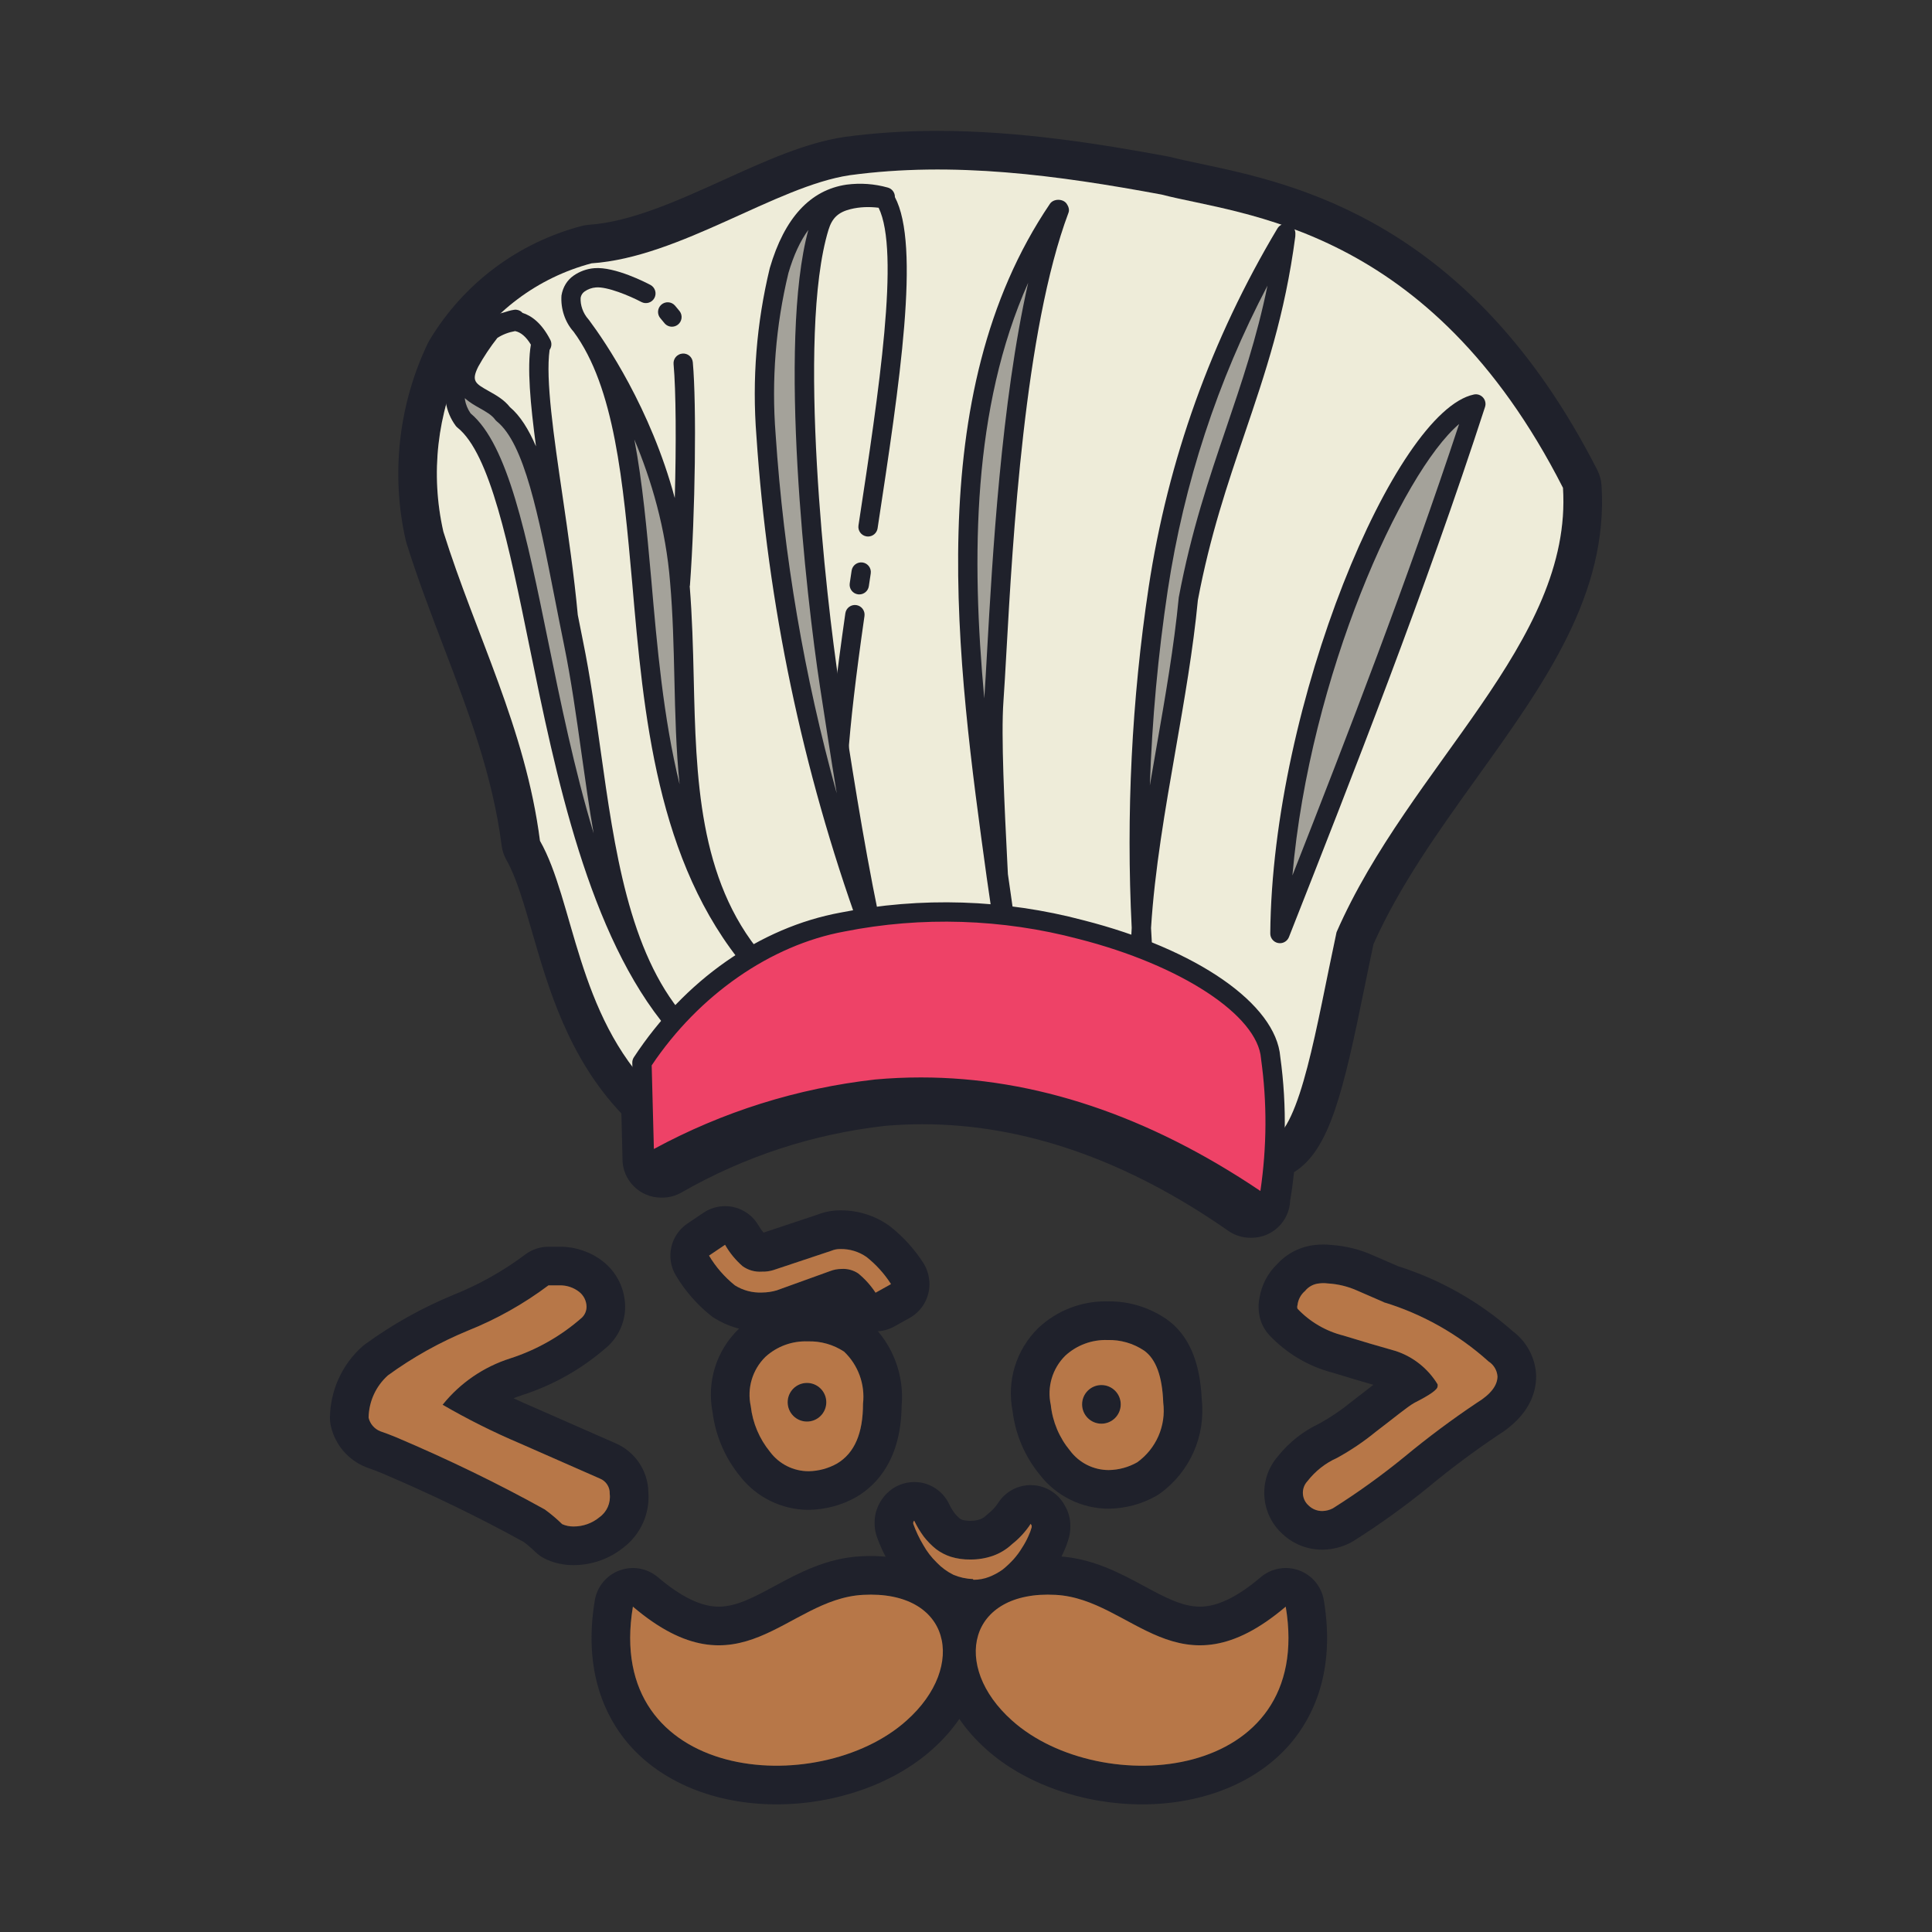 <svg xmlns="http://www.w3.org/2000/svg"  viewBox="0 0 100 100" width="100px" height="100px" fill-rule="evenodd" clip-rule="evenodd"><rect x="0" y="0" width="100" height="100" fill="#333333" stroke="none"/><path fill="#1f212b" d="M28.999,66.53c0.351,0,0.692,0.116,0.97,0.33c0.24,0.184,0.383,0.468,0.39,0.77 c0.002,0.215-0.085,0.421-0.24,0.57c-1.078,0.951-2.341,1.669-3.71,2.11c-1.377,0.438-2.595,1.273-3.5,2.4 c1.291,0.749,2.626,1.417,4,2l4.14,1.82c0.321,0.128,0.526,0.445,0.51,0.79c0.059,0.47-0.145,0.935-0.53,1.21 c-0.375,0.31-0.846,0.48-1.333,0.48c-0.006,0-0.012,0-0.017,0c-0.002,0-0.004,0-0.007,0c-0.197,0-0.393-0.041-0.573-0.12 c-0.281-0.275-0.582-0.529-0.9-0.76c-2.4-1.333-4.967-2.58-7.7-3.74c-0.27-0.11-0.55-0.22-0.82-0.31 c-0.302-0.122-0.526-0.383-0.6-0.7c0.013-0.838,0.375-1.632,1-2.19c1.286-0.936,2.679-1.714,4.15-2.32 c1.483-0.594,2.882-1.381,4.16-2.34h0.58C28.979,66.53,28.989,66.53,28.999,66.53 M28.999,64.53c-0.013,0-0.055,0-0.068,0.001 l-0.542,0c-0.433,0-0.854,0.141-1.201,0.401c-1.137,0.854-2.383,1.554-3.702,2.083c-1.634,0.673-3.17,1.531-4.583,2.559 c-0.054,0.039-0.107,0.082-0.157,0.126c-1.038,0.928-1.645,2.258-1.667,3.65c-0.003,0.163,0.015,0.326,0.052,0.486 c0.222,0.95,0.895,1.736,1.8,2.1c0.038,0.015,0.076,0.029,0.115,0.042c0.23,0.077,0.468,0.171,0.698,0.265 c2.586,1.098,5.073,2.303,7.37,3.573c0.206,0.156,0.403,0.325,0.587,0.505c0.173,0.169,0.375,0.305,0.596,0.402 c0.436,0.191,0.899,0.288,1.375,0.288c0.951,0,1.857-0.318,2.58-0.897c0.902-0.676,1.393-1.764,1.307-2.885 c-0.021-1.109-0.697-2.109-1.729-2.539l-4.117-1.81c-0.381-0.162-0.758-0.33-1.132-0.505c0.142-0.059,0.286-0.112,0.434-0.159 c1.647-0.53,3.134-1.376,4.426-2.516c0.021-0.019,0.042-0.037,0.062-0.057c0.55-0.528,0.862-1.269,0.855-2.031 c-0.021-0.939-0.448-1.781-1.171-2.337C30.565,64.795,29.787,64.53,28.999,64.53L28.999,64.53z"/><path fill="#1f212b" d="M68.499,66.415c0.074,0,0.147,0.005,0.22,0.015c0.536,0.03,1.061,0.158,1.55,0.38l1.393,0.605 c-0.028-0.009-0.055-0.017-0.083-0.025l0.14,0.05l-0.057-0.025c1.996,0.614,3.834,1.657,5.387,3.055 c0.266,0.17,0.437,0.455,0.46,0.77c0,0.47-0.35,0.93-1.07,1.37c-1.293,0.866-2.542,1.797-3.74,2.79 c-1.181,0.965-2.42,1.857-3.71,2.67c-0.167,0.088-0.352,0.136-0.54,0.14c-0.005,0-0.011,0-0.016,0c-0.259,0-0.508-0.1-0.694-0.28 c-0.367-0.319-0.405-0.875-0.086-1.242c0.008-0.01,0.017-0.019,0.026-0.028c0.404-0.52,0.929-0.932,1.53-1.2 c0.706-0.388,1.376-0.84,2-1.35c1-0.76,1.6-1.27,2-1.5c0.79-0.4,1.2-0.68,1.2-0.85c0.009-0.036,0.009-0.074,0-0.11 c-0.493-0.812-1.259-1.421-2.16-1.72c-0.89-0.25-1.8-0.52-2.71-0.8c-0.91-0.227-1.736-0.709-2.38-1.39 c-0.021-0.062-0.021-0.128,0-0.19c0.032-0.284,0.172-0.545,0.39-0.73c0.18-0.224,0.444-0.364,0.73-0.39 C68.352,66.42,68.425,66.415,68.499,66.415 M68.499,64.415c-0.149,0-0.298,0.009-0.446,0.027c-0.739,0.078-1.431,0.428-1.933,0.974 c-0.495,0.471-0.819,1.085-0.928,1.76c-0.082,0.396-0.058,0.812,0.07,1.196c0.092,0.277,0.244,0.53,0.445,0.742 c0.895,0.946,2.032,1.617,3.292,1.942c0.726,0.223,1.424,0.431,2.085,0.622c-0.073,0.057-0.149,0.116-0.228,0.178 c-0.247,0.193-0.53,0.414-0.857,0.662c-0.019,0.014-0.037,0.029-0.055,0.044c-0.51,0.417-1.06,0.79-1.635,1.111 c-0.839,0.39-1.582,0.975-2.159,1.697c-0.001,0.001-0.002,0.002-0.002,0.003c-0.507,0.583-0.756,1.325-0.703,2.092 c0.052,0.75,0.386,1.437,0.943,1.939c0.557,0.52,1.282,0.806,2.046,0.806c0.014,0,0.044,0,0.058-0.001 c0.497-0.01,0.993-0.139,1.432-0.371c0.045-0.024,0.089-0.049,0.132-0.076c1.354-0.854,2.669-1.8,3.909-2.813 c1.143-0.946,2.335-1.837,3.557-2.656c1.642-1.019,1.988-2.221,1.988-3.053c0-0.049-0.002-0.098-0.005-0.147 c-0.064-0.871-0.512-1.677-1.21-2.193c-1.709-1.515-3.755-2.675-5.933-3.362l-1.295-0.562c-0.668-0.303-1.405-0.488-2.166-0.538 C68.766,64.423,68.633,64.415,68.499,64.415L68.499,64.415z"/><path fill="#1f212b" d="M37.529,64.43c0.239,0.419,0.546,0.794,0.91,1.11c0.26,0.185,0.571,0.284,0.888,0.284 c0.037,0,0.075-0.001,0.112-0.004c0.019,0.001,0.039,0.001,0.058,0.001c0.18,0,0.36-0.027,0.532-0.081l3-1 c0.14-0.06,0.291-0.09,0.443-0.09c0.009,0,0.018,0,0.027,0c0.014,0,0.028,0,0.042,0c0.467,0,0.924,0.143,1.308,0.41 c0.494,0.391,0.919,0.86,1.26,1.39v0.02l-0.79,0.44c-0.247-0.378-0.551-0.715-0.9-1c-0.229-0.152-0.497-0.233-0.77-0.233 c-0.03,0-0.06,0.001-0.09,0.003c0,0-0.001,0-0.001,0c-0.201,0-0.401,0.037-0.589,0.11l-2.77,1c-0.244,0.071-0.496,0.108-0.75,0.11 c-0.038,0.002-0.076,0.003-0.114,0.003c-0.458,0-0.907-0.129-1.296-0.373c-0.535-0.43-0.988-0.951-1.34-1.54L37.529,64.43 M37.529,62.43c-0.395,0-0.785,0.117-1.119,0.342l-0.83,0.56c-0.88,0.594-1.143,1.772-0.599,2.683 c0.475,0.796,1.082,1.493,1.804,2.074c0.061,0.049,0.124,0.094,0.191,0.136c0.708,0.444,1.523,0.678,2.358,0.678 c0.056,0,0.112-0.001,0.169-0.003c0.424-0.007,0.845-0.07,1.252-0.189c0.041-0.012,0.082-0.025,0.122-0.04l2.569-0.928 c0.072,0.082,0.138,0.17,0.198,0.262c0.382,0.584,1.021,0.905,1.675,0.905c0.33,0,0.664-0.082,0.972-0.253l0.79-0.44 c0.634-0.353,1.027-1.022,1.027-1.747c0-0.384-0.11-0.779-0.318-1.102c-0.461-0.716-1.033-1.347-1.701-1.876 c-0.032-0.026-0.065-0.05-0.099-0.074c-0.723-0.503-1.57-0.769-2.45-0.769c-0.007,0-0.027,0-0.046,0l-0.023,0 c-0.39,0-0.771,0.071-1.133,0.212l-2.817,0.939c-0.096-0.112-0.182-0.232-0.256-0.362c-0.276-0.484-0.74-0.83-1.282-0.957 C37.833,62.447,37.681,62.43,37.529,62.43L37.529,62.43z"/><path fill="#1f212b" d="M54.235,82.539c0.131,0,0.266,0.004,0.404,0.011c2.746,0.144,4.704,2.611,7.468,2.611 c1.262,0,2.693-0.515,4.442-2.001c0.962,5.759-3.137,8.233-7.435,8.233c-2.494,0-5.057-0.834-6.735-2.343 C49.315,86.316,50.058,82.538,54.235,82.539 M54.235,80.539C54.235,80.539,54.235,80.539,54.235,80.539 c-2.624,0-4.649,1.203-5.417,3.218c-0.842,2.207,0.013,4.807,2.23,6.786c1.983,1.783,5,2.851,8.066,2.851 c3.187,0,5.993-1.155,7.698-3.168c1.122-1.325,2.33-3.684,1.71-7.395c-0.119-0.71-0.61-1.302-1.286-1.549 c-0.224-0.082-0.456-0.122-0.687-0.122c-0.467,0-0.928,0.164-1.295,0.476c-1.208,1.026-2.238,1.525-3.147,1.525 c-0.915,0-1.829-0.493-2.887-1.064c-1.261-0.68-2.691-1.451-4.475-1.545C54.574,80.543,54.402,80.539,54.235,80.539L54.235,80.539z"/><path fill="#1f212b" d="M45.073,82.539c4.176,0,4.919,3.777,1.856,6.511c-1.678,1.509-4.24,2.343-6.735,2.343 c-4.298,0-8.397-2.475-7.435-8.233c1.75,1.486,3.18,2.001,4.442,2.001c2.763,0,4.722-2.467,7.468-2.611 C44.807,82.542,44.942,82.539,45.073,82.539 M45.073,80.539c-0.167,0-0.339,0.005-0.514,0.014c-1.779,0.093-3.209,0.864-4.47,1.544 c-1.059,0.571-1.973,1.064-2.887,1.064c-0.909,0-1.939-0.499-3.147-1.525c-0.367-0.312-0.828-0.476-1.295-0.476 c-0.231,0-0.463,0.04-0.687,0.122c-0.676,0.247-1.167,0.839-1.286,1.549c-0.62,3.71,0.588,6.069,1.71,7.394 c1.705,2.013,4.511,3.168,7.698,3.168c3.066,0,6.084-1.068,8.072-2.856c2.211-1.973,3.065-4.573,2.224-6.78 C49.722,81.742,47.697,80.539,45.073,80.539L45.073,80.539z"/><path fill="#1f212b" d="M41.692,69.428c0.039,0,0.078,0.001,0.117,0.002c0.035-0.001,0.07-0.002,0.104-0.002 c0.63,0,1.248,0.184,1.776,0.532c0.732,0.696,1.095,1.696,0.98,2.7c0,1.53-0.44,2.55-1.34,3.09c-0.449,0.254-0.954,0.391-1.47,0.4 c-0.002,0-0.003,0-0.005,0c-0.785,0-1.525-0.371-1.995-1c-0.555-0.677-0.902-1.5-1-2.37c-0.202-0.924,0.085-1.887,0.76-2.55 C40.187,69.713,40.927,69.428,41.692,69.428 M41.769,73.58c0.552,0,1-0.448,1-1c0-0.552-0.448-1-1-1c-0.552,0-1,0.448-1,1 C40.769,73.132,41.217,73.58,41.769,73.58 M41.692,67.428C41.692,67.428,41.692,67.428,41.692,67.428 c-1.268,0-2.482,0.47-3.419,1.323c-0.019,0.017-0.037,0.034-0.055,0.052c-1.148,1.127-1.642,2.727-1.335,4.299 c0.154,1.205,0.637,2.337,1.402,3.283c0.845,1.106,2.175,1.765,3.569,1.765c0.885-0.015,1.722-0.243,2.458-0.658 c0.015-0.009,0.031-0.018,0.046-0.027c1.041-0.625,2.279-1.946,2.31-4.698c0.143-1.579-0.45-3.162-1.601-4.256 c-0.086-0.082-0.18-0.156-0.279-0.221c-0.856-0.563-1.85-0.861-2.875-0.861c-0.033,0-0.066,0-0.099,0.001 C41.773,67.428,41.733,67.428,41.692,67.428L41.692,67.428L41.692,67.428z"/><path fill="#1f212b" d="M47.319,78.71c0.14,0.292,0.307,0.57,0.5,0.83c0.184,0.237,0.396,0.452,0.63,0.64 c0.232,0.176,0.492,0.311,0.77,0.4c0.306,0.093,0.624,0.141,0.944,0.141c0.019,0,0.037,0,0.056,0c0.013,0,0.026,0,0.039,0 c0.385,0,0.767-0.064,1.131-0.19c0.372-0.131,0.713-0.339,1-0.61c0.375-0.295,0.7-0.65,0.96-1.05c0.013,0.032,0.03,0.062,0.05,0.09 v0.09c-0.043,0.158-0.099,0.312-0.17,0.46c-0.091,0.205-0.198,0.402-0.32,0.59c-0.128,0.213-0.275,0.414-0.44,0.6 c-0.175,0.195-0.366,0.376-0.57,0.54c-0.216,0.156-0.452,0.283-0.7,0.38c-0.255,0.099-0.525,0.15-0.798,0.15 c-0.004,0-0.008,0-0.012,0l-0.04-0.04c-0.344-0.011-0.683-0.086-1-0.22c-0.321-0.158-0.612-0.371-0.86-0.63 c-0.276-0.268-0.512-0.575-0.7-0.91c-0.209-0.349-0.383-0.717-0.52-1.1c0-0.02,0-0.08,0-0.08 C47.28,78.76,47.297,78.733,47.319,78.71 M47.319,76.71c-0.532,0-1.048,0.213-1.427,0.599c-0.223,0.227-0.398,0.506-0.505,0.806 c-0.078,0.216-0.117,0.445-0.117,0.675v0.08c0,0.229,0.039,0.456,0.116,0.672c0.177,0.497,0.404,0.98,0.675,1.433 c0.275,0.483,0.614,0.925,1.011,1.315c0.405,0.416,0.874,0.757,1.395,1.014c0.035,0.017,0.07,0.033,0.105,0.048 c0.409,0.173,0.836,0.287,1.274,0.342c0.172,0.049,0.352,0.075,0.534,0.076c0.546,0,1.058-0.096,1.546-0.286 c0.405-0.158,0.789-0.366,1.142-0.62c0.03-0.021,0.058-0.043,0.087-0.066c0.287-0.231,0.557-0.487,0.803-0.761 c0.247-0.279,0.464-0.572,0.65-0.88c0.165-0.258,0.312-0.53,0.438-0.81c0.117-0.25,0.213-0.511,0.285-0.778 c0.046-0.169,0.069-0.344,0.069-0.52v-0.09c0-0.358-0.096-0.709-0.277-1.016c-0.31-0.594-0.902-0.998-1.578-1.065 c-0.065-0.006-0.131-0.01-0.196-0.01c-0.672,0-1.305,0.339-1.676,0.909c-0.141,0.217-0.316,0.408-0.52,0.568 c-0.047,0.037-0.092,0.076-0.136,0.117c-0.085,0.08-0.184,0.14-0.294,0.179c-0.142,0.049-0.303,0.076-0.466,0.076 c-0.006,0-0.025,0-0.042,0c-0.013,0-0.026,0-0.031,0c-0.001,0-0.002,0-0.002,0c-0.143,0-0.264-0.018-0.381-0.054 c-0.032-0.01-0.08-0.035-0.126-0.067c-0.102-0.085-0.195-0.181-0.276-0.285c-0.09-0.122-0.192-0.291-0.276-0.468 c-0.282-0.588-0.832-1.002-1.476-1.109C47.538,76.719,47.428,76.71,47.319,76.71L47.319,76.71z"/><path fill="#1f212b" d="M57.222,69.358c0.035,0,0.071,0.001,0.107,0.002c0.03-0.001,0.06-0.001,0.09-0.001 c0.636,0,1.259,0.188,1.79,0.541c0.63,0.44,0.95,1.35,1,2.7c0.152,1.2-0.366,2.386-1.35,3.09c-0.449,0.255-0.954,0.392-1.47,0.4 c-0.787,0-1.528-0.37-2-1c-0.56-0.674-0.908-1.499-1-2.37c-0.205-0.922,0.078-1.885,0.75-2.55 C55.708,69.647,56.452,69.358,57.222,69.358 M57.009,73.69c0.552,0,1-0.448,1-1c0-0.552-0.448-1-1-1c-0.552,0-1,0.448-1,1 C56.009,73.242,56.457,73.69,57.009,73.69 M57.222,67.358C57.222,67.358,57.222,67.358,57.222,67.358 c-1.276,0-2.497,0.476-3.437,1.339c-0.018,0.017-0.036,0.034-0.054,0.051c-1.139,1.127-1.628,2.723-1.32,4.29 c0.149,1.212,0.634,2.348,1.408,3.294c0.847,1.102,2.177,1.758,3.568,1.758c0.879-0.013,1.719-0.241,2.458-0.661 c0.061-0.034,0.119-0.072,0.176-0.112c1.558-1.114,2.388-2.975,2.182-4.874c-0.089-2.007-0.695-3.376-1.85-4.183 c-0.898-0.599-1.9-0.902-2.935-0.902l-0.071,0.001C57.306,67.359,57.264,67.358,57.222,67.358L57.222,67.358L57.222,67.358z"/><path fill="#1f212b" d="M48.533,8.774c3.857,0,7.719,0.578,11.586,1.296c4.15,1.08,13.85,1.56,20.78,15.18 c0.51,8-7.94,14.35-11.72,23c-1.05,4.88-1.84,10.12-3.4,10.8c-0.223-0.091-0.446-0.182-0.669-0.273 c-0.04,1.069-0.142,2.137-0.331,3.194v0.1h-0.06c-5.608-3.916-11.334-5.877-16.969-5.877c-0.725,0-1.449,0.032-2.171,0.097 c-3.979,0.45-7.825,1.709-11.3,3.7h-0.06v-0.08l-0.086-3.509c-0.088,0.041-0.175,0.077-0.264,0.119c-4.03-4-4.15-9.89-5.92-13 c-0.75-5.83-3.33-10.67-5-16c-0.679-2.991-0.326-6.124,1-8.89c1.489-2.47,3.881-4.263,6.67-5c4.58-0.31,9.54-3.99,13.36-4.56 C45.496,8.864,47.014,8.774,48.533,8.774 M48.533,6.774c-1.667,0-3.29,0.106-4.823,0.314c-2.013,0.3-4.065,1.23-6.237,2.215 c-2.37,1.074-4.82,2.185-6.988,2.331c-0.127,0.009-0.253,0.029-0.376,0.062c-3.309,0.874-6.105,2.97-7.872,5.901 c-0.033,0.054-0.063,0.111-0.091,0.168c-1.515,3.159-1.922,6.781-1.147,10.197c0.012,0.052,0.026,0.104,0.042,0.155 c0.573,1.827,1.249,3.6,1.904,5.315c1.312,3.437,2.551,6.683,3.021,10.342c0.033,0.258,0.117,0.508,0.245,0.734 c0.511,0.898,0.907,2.269,1.327,3.721c0.841,2.91,1.881,6.508,4.625,9.404l0.057,2.324l-0.001,0.031c0,1.105,0.895,2,2,2h0.06 c0.349,0,0.691-0.091,0.994-0.265c3.258-1.866,6.801-3.026,10.531-3.448c0.613-0.055,1.284-0.085,1.946-0.085 c5.257,0,10.581,1.856,15.824,5.517c0.336,0.234,0.735,0.36,1.145,0.36h0.06c1.077,0,1.955-0.851,1.998-1.917 c0.083-0.484,0.15-0.976,0.203-1.48c1.849-1.141,2.55-4.183,3.658-9.616c0.148-0.725,0.298-1.459,0.453-2.187 c1.366-3.058,3.396-5.886,5.359-8.623c3.499-4.877,6.804-9.483,6.444-15.125c-0.017-0.272-0.09-0.537-0.213-0.78 C76.111,11.429,67.037,9.511,62.162,8.481c-0.595-0.126-1.11-0.235-1.54-0.346c-0.046-0.012-0.092-0.022-0.139-0.031 C56.94,7.446,52.749,6.774,48.533,6.774L48.533,6.774z"/><path fill="#b77748" d="M71.579,67.39L71.579,67.39c2.028,0.611,3.896,1.662,5.47,3.08c0.266,0.17,0.437,0.455,0.46,0.77 c0,0.47-0.35,0.93-1.07,1.37c-1.293,0.866-2.541,1.797-3.74,2.79c-1.181,0.965-2.42,1.857-3.71,2.67 c-0.167,0.088-0.352,0.136-0.54,0.14c-0.264,0.004-0.52-0.096-0.71-0.28c-0.367-0.319-0.405-0.875-0.086-1.242 c0.008-0.01,0.017-0.019,0.026-0.028c0.404-0.52,0.929-0.932,1.53-1.2c0.706-0.388,1.376-0.84,2-1.35c1-0.76,1.6-1.27,2-1.5 c0.79-0.4,1.2-0.68,1.2-0.85c0.009-0.036,0.009-0.074,0-0.11c-0.493-0.812-1.259-1.421-2.16-1.72c-0.89-0.25-1.8-0.52-2.71-0.8 c-0.91-0.227-1.736-0.709-2.38-1.39c-0.021-0.062-0.021-0.128,0-0.19c0.032-0.284,0.172-0.545,0.39-0.73 c0.18-0.224,0.444-0.364,0.73-0.39c0.146-0.02,0.294-0.02,0.44,0c0.536,0.03,1.061,0.158,1.55,0.38l1.45,0.63 M28.969,66.53 c0.361-0.007,0.714,0.11,1,0.33c0.24,0.184,0.383,0.468,0.39,0.77c0.002,0.215-0.085,0.421-0.24,0.57 c-1.078,0.951-2.341,1.669-3.71,2.11c-1.377,0.438-2.595,1.273-3.5,2.4c1.291,0.749,2.626,1.417,4,2l4.14,1.82 c0.321,0.128,0.526,0.445,0.51,0.79c0.059,0.47-0.145,0.935-0.53,1.21c-0.379,0.314-0.857,0.484-1.35,0.48 c-0.2,0.001-0.397-0.04-0.58-0.12c-0.281-0.275-0.582-0.529-0.9-0.76c-2.4-1.333-4.967-2.58-7.7-3.74 c-0.27-0.11-0.55-0.22-0.82-0.31c-0.302-0.122-0.526-0.383-0.6-0.7c0.013-0.838,0.376-1.632,1-2.19 c1.286-0.936,2.679-1.714,4.15-2.32c1.483-0.594,2.882-1.381,4.16-2.34H28.969z"/><path fill="#b77748" d="M46.109,66.45c-0.341-0.53-0.766-0.999-1.26-1.39c-0.396-0.275-0.868-0.419-1.35-0.41 c-0.161-0.004-0.322,0.027-0.47,0.09l-3,1c-0.191,0.059-0.39,0.086-0.59,0.08c-0.356,0.026-0.71-0.073-1-0.28 c-0.364-0.316-0.671-0.691-0.91-1.11l-0.83,0.56c0.352,0.589,0.805,1.11,1.34,1.54c0.421,0.264,0.913,0.393,1.41,0.37 c0.254-0.002,0.506-0.039,0.75-0.11l2.77-1c0.188-0.073,0.388-0.11,0.59-0.11c0.304-0.02,0.606,0.061,0.86,0.23 c0.349,0.285,0.653,0.623,0.9,1l0.79-0.44"/><path fill="#b77748" fill-rule="evenodd" d="M66.549,83.16c1.52,9.1-9.6,10-14.17,5.89 c-3.16-2.82-2.27-6.75,2.26-6.5C58.639,82.76,60.969,87.9,66.549,83.16" clip-rule="evenodd"/><path fill="#b77748" fill-rule="evenodd" d="M32.759,83.16c-1.52,9.1,9.6,10,14.17,5.89 c3.16-2.82,2.27-6.75-2.26-6.5C40.669,82.76,38.339,87.9,32.759,83.16" clip-rule="evenodd"/><path fill="#b77748" d="M43.689,69.96c-0.557-0.366-1.214-0.552-1.88-0.53c-0.807-0.031-1.593,0.257-2.19,0.8 c-0.675,0.663-0.962,1.626-0.76,2.55c0.098,0.87,0.445,1.693,1,2.37c0.471,0.631,1.213,1.002,2,1 c0.516-0.009,1.021-0.146,1.47-0.4c0.9-0.54,1.34-1.56,1.34-3.09C44.784,71.656,44.421,70.657,43.689,69.96z M41.769,73.58 c-0.552,0-1-0.448-1-1s0.448-1,1-1s1,0.448,1,1S42.321,73.58,41.769,73.58z"/><path fill="#b77748" d="M50.389,81.77c0.277,0.001,0.552-0.049,0.81-0.15c0.248-0.097,0.484-0.224,0.7-0.38 c0.204-0.164,0.395-0.345,0.57-0.54c0.165-0.186,0.312-0.387,0.44-0.6c0.122-0.188,0.229-0.385,0.32-0.59 c0.071-0.148,0.127-0.302,0.17-0.46v-0.09c-0.02-0.028-0.037-0.058-0.05-0.09l0,0c-0.26,0.4-0.585,0.755-0.96,1.05 c-0.287,0.271-0.628,0.479-1,0.61c-0.376,0.13-0.772,0.194-1.17,0.19c-0.339,0.006-0.676-0.041-1-0.14 c-0.278-0.089-0.538-0.224-0.77-0.4c-0.234-0.188-0.446-0.403-0.63-0.64c-0.193-0.26-0.36-0.538-0.5-0.83l0,0 c-0.022,0.023-0.039,0.05-0.05,0.08c0,0,0,0.06,0,0.08c0.137,0.383,0.311,0.751,0.52,1.1c0.188,0.335,0.424,0.642,0.7,0.91 c0.248,0.259,0.539,0.472,0.86,0.63c0.317,0.134,0.656,0.209,1,0.22"/><path fill="#b77748" d="M59.209,69.9c-0.556-0.37-1.213-0.559-1.88-0.54c-0.808-0.028-1.595,0.263-2.19,0.81 c-0.671,0.665-0.955,1.628-0.75,2.55c0.092,0.871,0.44,1.696,1,2.37c0.472,0.63,1.213,1,2,1c0.516-0.008,1.021-0.145,1.47-0.4 c0.984-0.704,1.502-1.89,1.35-3.09C60.159,71.25,59.839,70.34,59.209,69.9z M57.009,73.69c-0.552,0-1-0.448-1-1s0.448-1,1-1 s1,0.448,1,1S57.561,73.69,57.009,73.69z"/><path fill="#eeecd9" d="M65.779,59.05c1.56-0.68,2.35-5.92,3.4-10.8c3.78-8.65,12.23-15,11.72-23 c-6.93-13.62-16.63-14.1-20.78-15.18c-5.39-1-10.77-1.73-16.14-1c-3.82,0.57-8.78,4.25-13.36,4.56c-2.788,0.737-5.181,2.53-6.67,5 c-1.326,2.766-1.679,5.899-1,8.89c1.67,5.33,4.25,10.17,5,16c1.77,3.11,1.89,9,5.92,13C46.249,50.65,56.329,55.2,65.779,59.05z"/><path fill="#1f212b" d="M43.39,39.73c-0.012,0-0.024,0-0.036-0.001c-0.275-0.02-0.483-0.259-0.463-0.534	c0.14-1.967,0.407-4.266,0.864-7.452c0.04-0.273,0.291-0.462,0.566-0.424c0.273,0.04,0.463,0.293,0.424,0.566	c-0.454,3.161-0.718,5.438-0.857,7.38C43.869,39.529,43.649,39.73,43.39,39.73z"/><path fill="#1f212b" d="M44.477,30.767c-0.024,0-0.049-0.001-0.073-0.005c-0.273-0.04-0.462-0.294-0.422-0.567l0.098-0.661	c0.042-0.273,0.294-0.459,0.569-0.42c0.273,0.042,0.461,0.296,0.42,0.569l-0.098,0.657C44.934,30.588,44.721,30.767,44.477,30.767z"/><path fill="#a4a29a" d="M51.859,47.36c-0.1-0.67-0.19-1.35-0.29-2c-1.54-11.16-3.43-24.76,3.19-34.53h0.08 c-2.71,7.23-3.08,21-3.4,25.44c-0.14,1.92,0.08,6,0.23,9c0.09,0.69,0.2,1.37,0.29,2.05h-0.1"/><path fill="#1f212b" d="M51.858,47.86c-0.244,0-0.457-0.178-0.494-0.426l-0.129-0.899c-0.053-0.371-0.105-0.739-0.16-1.099 c-1.54-11.161-3.446-24.974,3.27-34.887c0.185-0.274,0.676-0.276,0.865-0.004c0.093,0.135,0.155,0.307,0.097,0.46 c-2.28,6.082-2.888,16.919-3.215,22.741c-0.058,1.025-0.106,1.896-0.154,2.56c-0.129,1.775,0.055,5.443,0.203,8.39l0.028,0.549 c0.042,0.314,0.094,0.666,0.146,1.016c0.048,0.332,0.097,0.663,0.141,0.994c0.019,0.143-0.025,0.287-0.12,0.395 c-0.064,0.074-0.148,0.126-0.241,0.152c-0.049,0.026-0.104,0.044-0.162,0.053C51.908,47.858,51.883,47.86,51.858,47.86z M53.219,14.635c-2.883,6.463-2.95,14.164-2.273,21.514c0.045-0.647,0.092-1.482,0.147-2.458 C51.361,28.929,51.815,20.843,53.219,14.635z"/><path fill="#a4a29a" d="M59.039,48.79c0.23-5.76,1.912-11.982,2.472-17.822c1.39-7.36,4.058-11.358,5.038-18.798v-0.09 c-3.373,5.643-5.615,11.89-6.6,18.39c-0.913,6.061-1.191,12.201-0.83,18.32h-0.1"/><path fill="#1f212b" d="M59.04,49.29c-0.001,0-0.002,0-0.002,0h-0.018c-0.276,0-0.5-0.224-0.5-0.5 c0-0.056,0.009-0.11,0.026-0.161c0.009-0.2,0.019-0.401,0.031-0.602c-0.294-5.881,0.001-11.808,0.877-17.631 c1-6.597,3.243-12.846,6.666-18.572c0.115-0.192,0.345-0.285,0.562-0.226s0.367,0.257,0.367,0.482c0,0.022-0.001,0.133-0.004,0.155 c-0.537,4.077-1.553,7.067-2.628,10.233c-0.877,2.582-1.784,5.252-2.415,8.592c-0.239,2.514-0.704,5.18-1.154,7.759 c-0.534,3.061-1.085,6.218-1.27,9.213c0.013,0.243,0.026,0.485,0.04,0.728c0.008,0.137-0.041,0.272-0.135,0.372 c-0.094,0.101-0.226,0.157-0.364,0.157h-0.078C59.041,49.29,59.04,49.29,59.04,49.29z M65.604,14.788 c-2.588,4.931-4.321,10.219-5.161,15.757c-0.503,3.345-0.813,6.725-0.927,10.11c0.114-0.672,0.231-1.342,0.347-2.007 c0.447-2.56,0.909-5.207,1.15-7.728c0.65-3.455,1.568-6.159,2.457-8.773C64.276,19.772,65.049,17.497,65.604,14.788z"/><path fill="#a4a29a" d="M76.389,20.91c-3,9.24-6.54,18.27-10.14,27.41C66.349,36.22,72.829,21.66,76.389,20.91"/><path fill="#1f212b" d="M66.25,48.82c-0.032,0-0.064-0.003-0.096-0.009c-0.237-0.046-0.407-0.254-0.405-0.495 c0.099-11.925,6.46-27.037,10.537-27.896c0.173-0.039,0.355,0.022,0.475,0.155c0.119,0.133,0.159,0.319,0.104,0.489 c-3.083,9.495-6.837,19.028-10.15,27.439C66.638,48.697,66.451,48.82,66.25,48.82z M75.524,21.946 c-2.97,2.525-7.734,13.046-8.629,23.368C69.77,37.999,72.873,29.97,75.524,21.946z"/><path fill="#a4a29a" d="M44.959,47.89c-2.945-8.164-4.732-16.7-5.31-25.36c-0.225-2.865,0.005-5.747,0.68-8.54	c0.65-2.22,1.79-3.68,3.56-3.94c0.646-0.083,1.303-0.036,1.93,0.14v0.09c-0.637-0.118-1.292-0.097-1.92,0.06	c-0.804,0.201-1.259,0.635-1.495,1.407c-1.698,5.561-0.15,19.279,0.532,23.728c0.614,4.002,1.231,8.01,2.044,11.977	c0.026,0.126,0.052,0.251,0.078,0.377h-0.07"/><path fill="#1f212b" d="M43.431,35.4c-0.67-4.369-2.21-18.065-0.548-23.506c0.187-0.61,0.506-0.91,1.138-1.068	c0.48-0.119,0.968-0.132,1.456-0.073c1.114,2.269,0.021,9.465-1.042,16.442c-0.042,0.273,0.146,0.528,0.419,0.569	c0.025,0.004,0.051,0.006,0.076,0.006c0.243,0,0.456-0.177,0.494-0.425c1.148-7.535,2.228-14.647,0.894-17.147	c0-0.003,0.002-0.006,0.002-0.008c0-0.224-0.149-0.421-0.365-0.481c-0.695-0.195-1.412-0.247-2.137-0.153	c-1.879,0.276-3.214,1.721-3.973,4.317c-0.689,2.849-0.922,5.774-0.693,8.691c0.582,8.709,2.378,17.288,5.339,25.496	c0.073,0.204,0.266,0.331,0.47,0.331c0.056,0,0.114-0.009,0.169-0.03c0.051-0.018,0.096-0.043,0.137-0.075	c0.07-0.032,0.132-0.079,0.182-0.141c0.095-0.117,0.132-0.271,0.101-0.418l-0.078-0.375C44.655,43.379,44.033,39.322,43.431,35.4z M40.147,22.491c-0.221-2.817,0.004-5.638,0.662-8.36c0.268-0.917,0.613-1.661,1.031-2.231c-1.586,5.813-0.113,18.986,0.603,23.651	c0.279,1.816,0.562,3.66,0.866,5.513C41.628,35.005,40.567,28.784,40.147,22.491z"/><g><path fill="#a4a29a" d="M30.339,16.69L30.339,16.69c2.24,3,4.424,8.066,4.844,13.416c0.6,6.79-0.614,14.314,3.886,19.644 l-0.07,0.06c-4.52-5.36-5.19-12.89-5.78-19.69c-0.48-5.34-0.91-10.24-3.13-13.25l0,0"/></g><g><path fill="#1f212b" d="M34.386,16.719c0.099,0.125,0.245,0.191,0.394,0.191c0.108,0,0.217-0.035,0.309-0.107 c0.217-0.171,0.254-0.485,0.084-0.702c-0.076-0.097-0.155-0.192-0.238-0.286c-0.182-0.208-0.499-0.226-0.706-0.044 c-0.207,0.183-0.227,0.499-0.044,0.706C34.254,16.556,34.321,16.637,34.386,16.719z"/><path fill="#1f212b" d="M39.451,49.427c-3.301-3.911-3.425-9.21-3.544-14.335c-0.036-1.569-0.081-3.184-0.207-4.748 c0.002-0.014,0.01-0.025,0.011-0.039c0.276-3.737,0.349-9.351,0.149-11.55c-0.025-0.274-0.26-0.481-0.543-0.453 c-0.275,0.025-0.478,0.268-0.453,0.543c0.126,1.382,0.14,4.15,0.063,6.933c-1.255-4.651-3.595-8.081-4.436-9.208 c-0.01-0.014-0.021-0.026-0.032-0.039c-0.284-0.318-0.429-0.743-0.405-1.119c0.022-0.132,0.095-0.248,0.204-0.324 c0.172-0.121,0.374-0.194,0.583-0.21c0.585-0.054,1.757,0.437,2.356,0.753c0.245,0.129,0.547,0.036,0.676-0.208 s0.036-0.547-0.208-0.676c-0.185-0.098-1.831-0.956-2.904-0.866c-0.387,0.031-0.76,0.166-1.078,0.39 c-0.325,0.229-0.549,0.584-0.621,1.024c-0.048,0.695,0.191,1.391,0.626,1.872c2.125,2.881,2.563,7.753,3.034,12.997 c0.588,6.781,1.256,14.466,5.896,19.969c0.086,0.102,0.244,0.135,0.377,0.146c0.009,0.001,0.018,0.001,0.026,0.001 c0.128,0,0.28-0.069,0.375-0.15C39.603,49.95,39.628,49.637,39.451,49.427z M33.709,29.988c-0.228-2.538-0.45-5.008-0.875-7.239 c0.875,2.084,1.632,4.609,1.851,7.401c0.143,1.621,0.183,3.32,0.221,4.964c0.042,1.826,0.085,3.674,0.268,5.482 C34.329,37.127,34.01,33.452,33.709,29.988z"/></g><path fill="#a4a29a" d="M34.979,52.98L34.979,52.98c-4-4.72-5.7-12.85-7.1-19.7c-1.11-5.44-2.06-10.08-3.89-11.54l0,0	c-0.218-0.295-0.362-0.638-0.42-1c-0.065-0.693,0.078-1.389,0.41-2c0.315-0.682,0.801-1.271,1.41-1.71	c0.385-0.265,0.827-0.436,1.29-0.5v0.09c-0.46,0.063-0.899,0.235-1.28,0.5c-0.404,0.506-0.766,1.044-1.08,1.61	c-0.9,1.8,1,1.71,1.71,2.69c1.85,1.49,2.534,6.386,3.654,11.846c1.4,6.84,1.326,14.944,5.336,19.644l0,0l0,0l-0.06,0.07"/><path fill="#1f212b" d="M35.399,52.585c-2.85-3.34-3.594-8.635-4.313-13.755c-0.265-1.884-0.538-3.831-0.914-5.665	c-0.093-0.454-0.178-0.891-0.266-1.335c-0.187-2.024-0.493-4.141-0.786-6.137c-0.457-3.113-0.889-6.061-0.673-7.584	c0.104-0.147,0.125-0.346,0.037-0.518c-0.448-0.87-0.974-1.252-1.448-1.4c-0.011-0.012-0.016-0.028-0.029-0.038	c-0.109-0.095-0.252-0.14-0.397-0.118c-0.189,0.026-0.37,0.087-0.553,0.144c-0.054,0.014-0.109,0.024-0.163,0.042	c-0.068,0.025-0.132,0.057-0.199,0.086c-0.113,0.051-0.224,0.108-0.332,0.176c-0.088,0.05-0.183,0.084-0.267,0.142	c-0.677,0.489-1.221,1.147-1.557,1.877c-0.38,0.701-0.542,1.491-0.464,2.317c0.07,0.439,0.247,0.861,0.512,1.219	c0.026,0.035,0.056,0.066,0.09,0.093c1.693,1.351,2.674,6.159,3.712,11.25c1.37,6.703,3.075,15.045,7.208,19.923	c0.099,0.117,0.24,0.177,0.382,0.177c0.114,0,0.229-0.039,0.323-0.119c0.057-0.048,0.1-0.106,0.129-0.169	C35.558,53.008,35.547,52.759,35.399,52.585z M27.478,17.838c-0.2,1.186-0.03,3.05,0.265,5.266c-0.379-0.874-0.811-1.579-1.35-2.032	c-0.299-0.383-0.713-0.616-1.081-0.822c-0.716-0.402-0.932-0.523-0.556-1.276c0.288-0.518,0.62-1.016,0.987-1.482	c0.277-0.181,0.593-0.297,0.92-0.354C26.954,17.197,27.228,17.424,27.478,17.838z M28.369,33.18	c-1.112-5.45-2.074-10.164-4.012-11.785c-0.151-0.219-0.252-0.469-0.29-0.701c-0.003-0.029-0.005-0.057-0.007-0.086	c0.236,0.218,0.52,0.377,0.762,0.514c0.323,0.182,0.629,0.353,0.802,0.592c0.026,0.036,0.057,0.068,0.091,0.096	c1.429,1.151,2.154,4.849,2.994,9.13c0.155,0.79,0.314,1.602,0.483,2.427c0.369,1.803,0.64,3.734,0.903,5.603	c0.195,1.388,0.392,2.788,0.631,4.163C29.726,39.819,29.01,36.317,28.369,33.18z"/><g><path fill="#ee4267" d="M65.768,54.76c-0.191-2.35-4.251-4.94-9.884-6.29c-4.061-1.015-8.315-1.142-12.435-0.37 C39.165,48.84,35.39,51.196,33,54.62l0.138,5.29v0.08h0.064c3.694-1.991,7.781-3.25,12.01-3.7c6.728-0.57,13.615,1.36,20.343,5.78 h0.064v-0.1C66.071,59.589,66.121,57.156,65.768,54.76z"/></g><g><path fill="#1f212b" d="M65.622,62.972c-0.103,0-0.266-0.031-0.35-0.09c-6.568-4.586-13.259-6.608-19.872-6.013 c-4.146,0.469-8.094,1.762-11.724,3.841c-0.314,0.18-0.812-0.07-0.812-0.434l-0.137-5.263c-0.002-0.102,0.026-0.202,0.082-0.288 c2.622-3.994,6.523-6.724,10.704-7.491c4.136-0.824,8.485-0.687,12.569,0.399c5.87,1.495,9.961,4.334,10.185,7.068 c0.357,2.579,0.306,5.187-0.152,7.752l0.008,0.018C66.122,62.749,65.898,62.972,65.622,62.972z M65.622,62.472h0.01H65.622z M47.665,55.768c5.883,0,11.777,1.971,17.573,5.878c0.338-2.307,0.348-4.576,0.036-6.821c-0.001-0.01-0.002-0.021-0.003-0.031 c-0.171-2.239-4.142-4.843-9.441-6.193c-3.942-1.046-8.135-1.181-12.129-0.385c-3.817,0.701-7.531,3.286-9.97,6.928l0.114,4.327 c3.564-1.931,7.414-3.14,11.454-3.597C46.087,55.803,46.876,55.768,47.665,55.768z"/></g></svg>